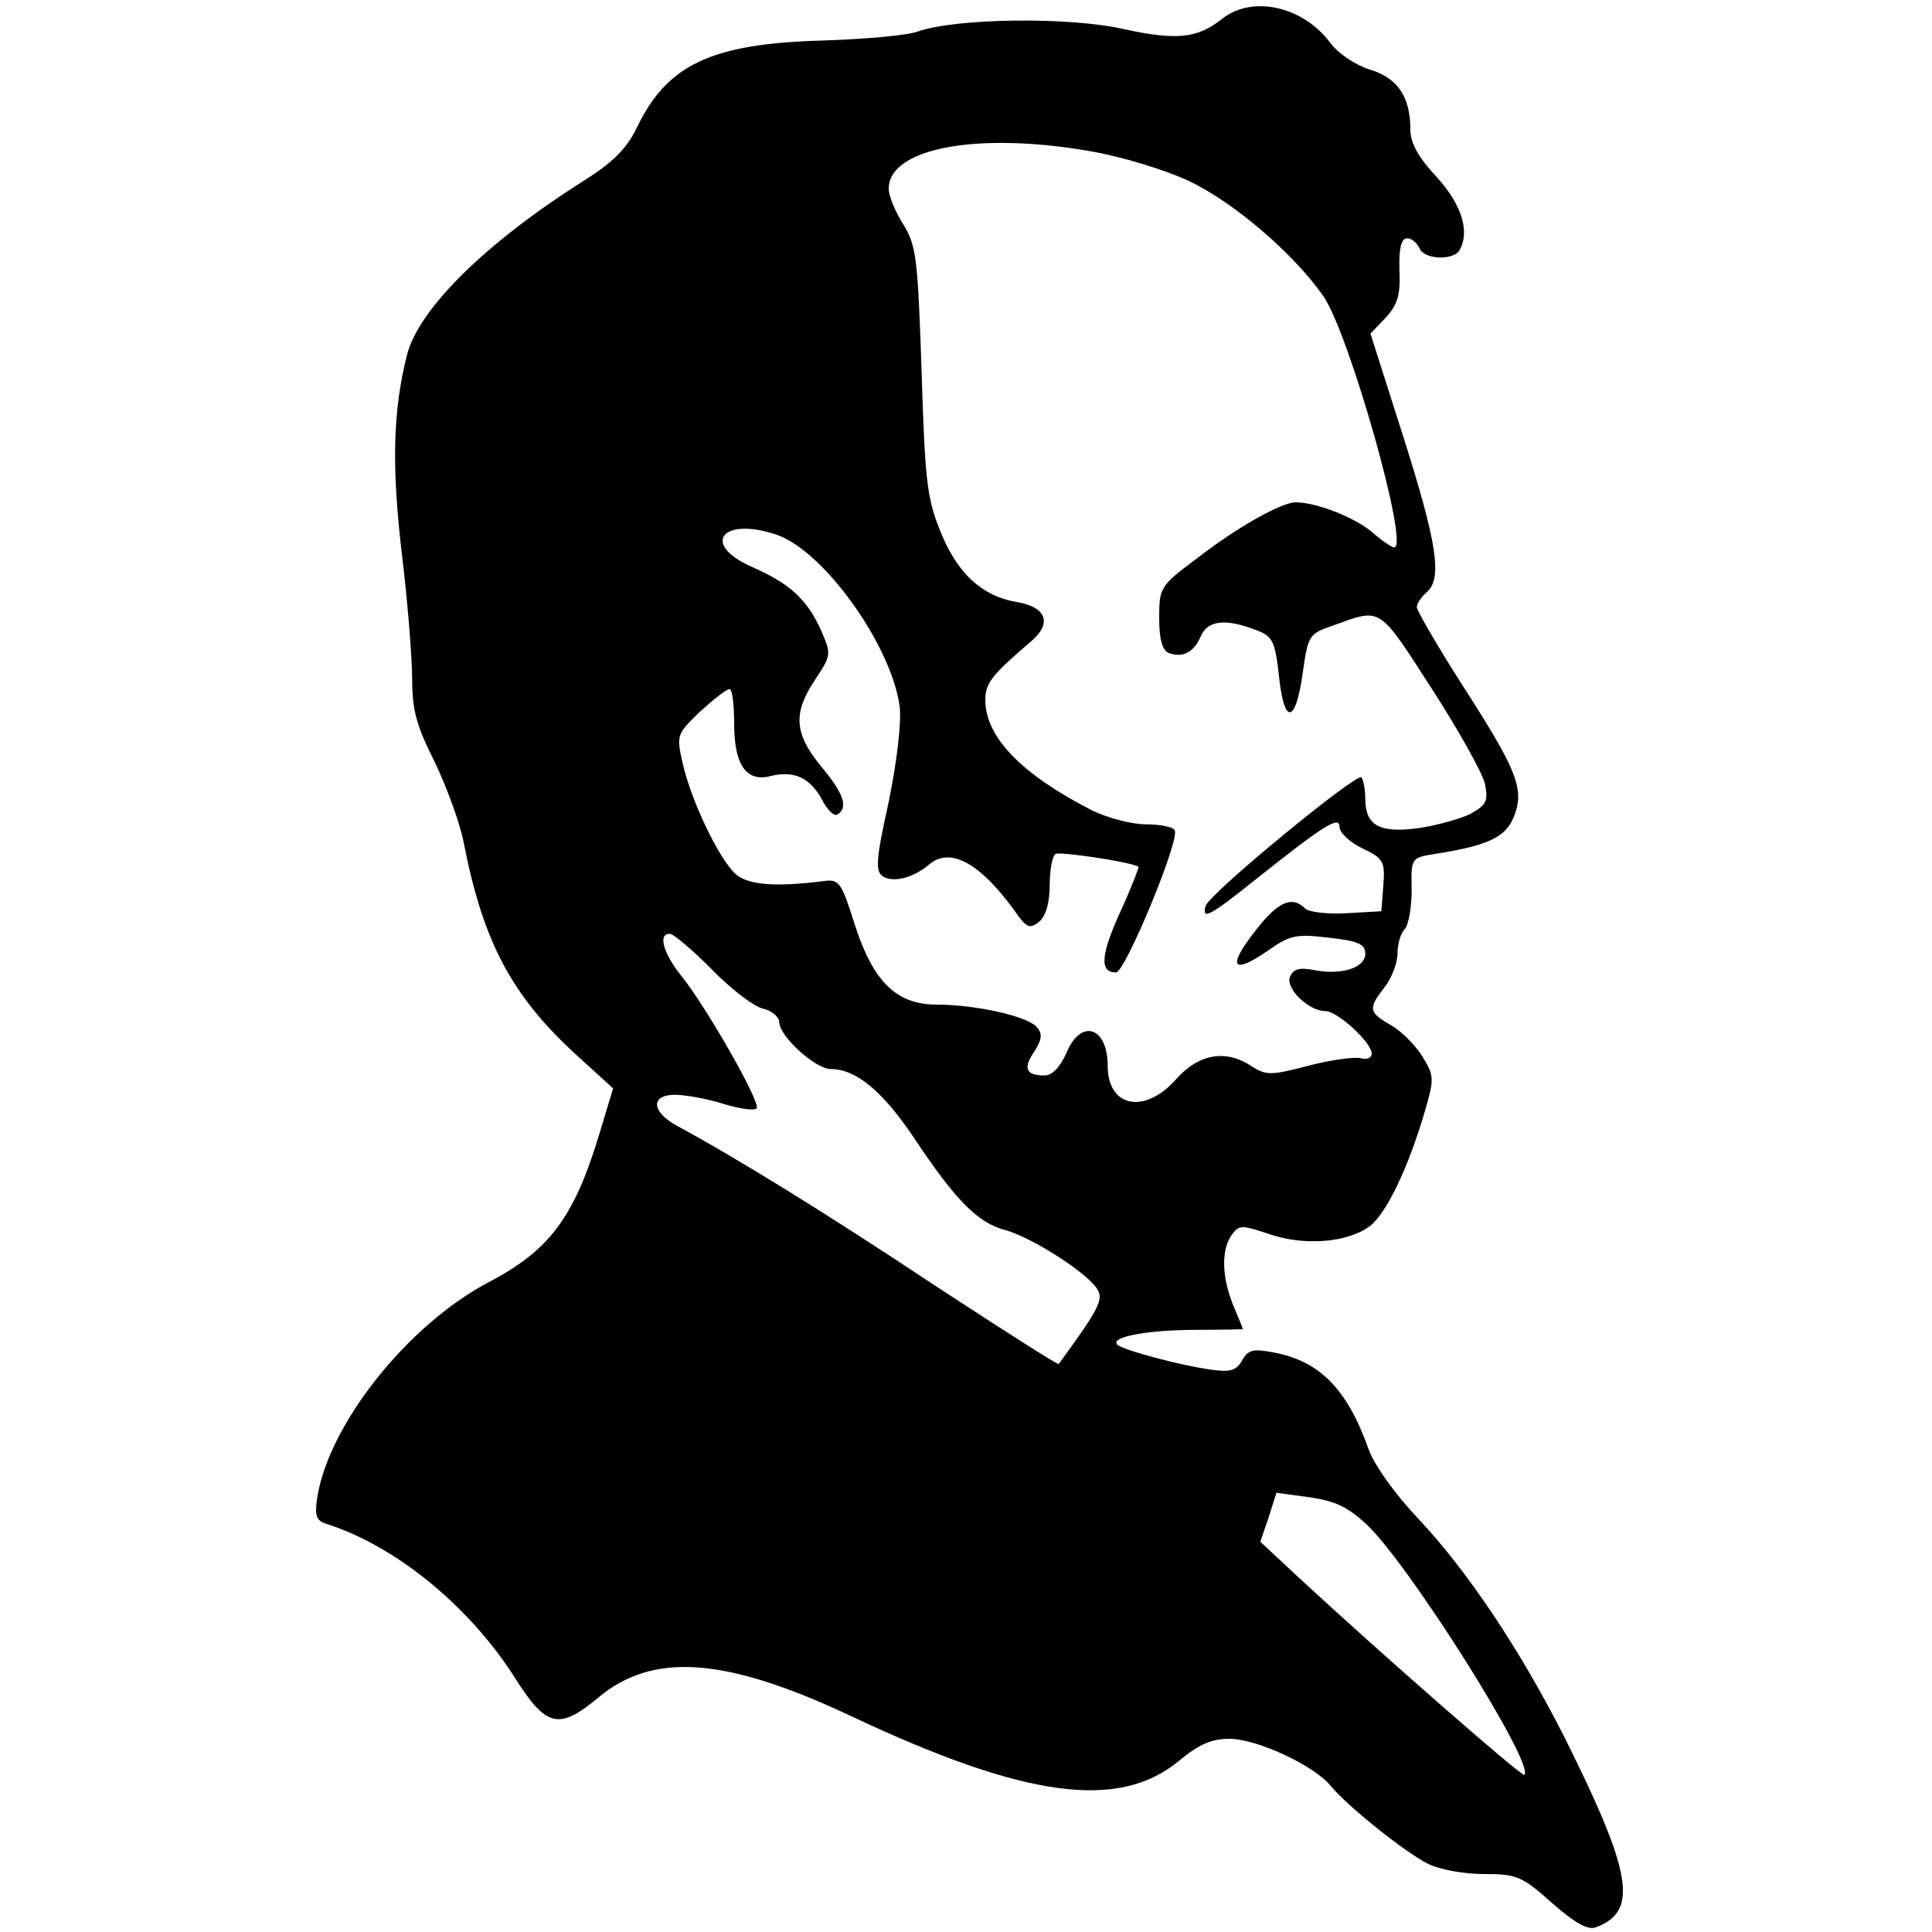 <?xml version="1.0" standalone="no"?>
<!DOCTYPE svg PUBLIC "-//W3C//DTD SVG 20010904//EN"
 "http://www.w3.org/TR/2001/REC-SVG-20010904/DTD/svg10.dtd">
<svg version="1.0" xmlns="http://www.w3.org/2000/svg"
 width="300pt" height="300pt" viewBox="0 0 300 300"
 preserveAspectRatio="xMidYMid meet">
<g transform="translate(0,300) scale(0.1,-0.1)"
fill="#000000" stroke="none">
<path d="M1898 2971 c-39 -31 -71 -34 -154 -16 -83 19 -260 17 -319 -4 -16 -6
-84 -12 -150 -14 -170 -5 -239 -37 -286 -135 -16 -33 -37 -54 -83 -83 -152
-96 -256 -199 -274 -270 -22 -87 -24 -173 -8 -309 9 -74 16 -162 16 -195 0
-48 7 -73 35 -128 18 -38 39 -94 45 -125 30 -155 75 -239 176 -331 l56 -51
-22 -73 c-39 -128 -77 -179 -173 -229 -124 -66 -245 -218 -264 -331 -5 -30 -2
-38 13 -43 108 -34 223 -128 294 -240 48 -76 68 -81 129 -30 85 71 197 63 391
-28 271 -128 417 -148 511 -70 30 25 50 34 78 34 43 0 133 -42 158 -74 26 -31
113 -101 150 -120 18 -9 56 -16 87 -16 51 0 59 -3 106 -45 34 -30 55 -42 67
-38 68 24 58 84 -48 296 -68 134 -149 256 -226 338 -37 39 -69 84 -78 109 -33
93 -76 137 -148 150 -31 6 -39 4 -48 -12 -9 -16 -18 -19 -47 -15 -51 7 -139
31 -147 39 -12 12 47 23 123 23 39 0 72 1 72 1 0 1 -7 18 -15 37 -18 44 -19
87 -2 110 11 15 15 15 57 1 54 -19 122 -14 157 12 26 20 60 91 86 180 14 48
14 54 -4 83 -11 18 -33 40 -49 49 -35 20 -36 26 -10 59 11 14 20 38 20 52 0
15 5 32 11 38 6 6 11 33 11 61 -1 50 -1 50 36 56 83 13 109 26 122 56 18 43 7
72 -76 201 -41 64 -74 121 -74 126 0 6 7 16 15 23 25 21 17 75 -36 242 l-51
160 24 25 c18 20 23 35 21 74 -1 34 3 49 12 49 7 0 15 -7 19 -15 6 -18 52 -20
62 -4 17 29 4 71 -35 114 -29 31 -41 53 -41 74 0 51 -20 80 -63 93 -22 7 -48
24 -61 41 -42 57 -121 75 -168 38z m-204 -206 c47 -8 116 -29 152 -46 70 -33
163 -113 209 -179 40 -58 134 -390 110 -390 -4 0 -20 11 -36 25 -27 22 -85 45
-117 45 -22 0 -90 -38 -152 -86 -59 -44 -60 -46 -60 -94 0 -33 5 -50 15 -54
22 -8 39 1 50 27 11 24 39 27 87 8 24 -9 28 -17 34 -71 8 -77 26 -74 37 6 8
57 10 60 45 72 78 28 71 33 155 -97 42 -65 80 -133 83 -149 5 -26 2 -32 -23
-46 -17 -8 -53 -18 -81 -22 -60 -8 -82 4 -82 46 0 14 -3 29 -6 33 -8 7 -238
-182 -242 -200 -6 -22 6 -16 76 40 108 86 132 101 132 83 0 -9 16 -24 35 -33
33 -16 36 -20 33 -58 l-3 -40 -54 -3 c-30 -2 -59 2 -64 7 -21 21 -43 11 -79
-36 -43 -55 -34 -67 21 -29 34 24 44 26 94 20 46 -5 57 -10 57 -25 0 -22 -38
-34 -81 -25 -22 4 -31 1 -36 -11 -7 -18 29 -53 55 -53 19 0 72 -49 72 -66 0
-7 -8 -10 -18 -7 -10 2 -47 -3 -81 -12 -57 -15 -65 -15 -87 -1 -40 27 -82 20
-117 -19 -49 -56 -107 -45 -107 20 0 61 -42 74 -64 20 -10 -22 -22 -35 -34
-35 -29 0 -34 11 -16 37 12 19 13 28 4 38 -14 17 -95 35 -155 35 -63 0 -99 35
-128 125 -20 64 -24 70 -47 67 -77 -10 -119 -6 -138 11 -26 24 -69 114 -82
172 -10 44 -9 45 27 80 21 19 41 35 46 35 4 0 7 -24 7 -54 0 -64 19 -91 57
-81 36 9 61 -3 79 -36 8 -16 19 -27 24 -24 18 11 10 33 -25 75 -42 51 -44 83
-9 135 25 38 25 39 9 76 -22 49 -49 73 -108 99 -79 35 -46 78 38 50 73 -24
179 -171 192 -267 3 -24 -4 -84 -17 -148 -20 -90 -21 -108 -9 -116 17 -10 47
-2 71 18 33 29 80 3 134 -72 18 -26 23 -28 38 -16 10 9 16 29 16 57 0 23 4 45
9 48 6 4 116 -12 129 -20 1 0 -11 -32 -28 -69 -31 -68 -33 -95 -7 -95 14 0
100 207 91 221 -3 5 -23 9 -45 9 -22 0 -59 10 -82 21 -110 56 -167 114 -167
172 0 26 9 38 71 91 33 28 24 53 -21 61 -56 9 -95 46 -121 113 -20 49 -23 83
-28 247 -6 174 -8 193 -28 226 -13 20 -23 45 -23 56 0 63 138 89 314 58z
m-590 -1269 c29 -30 65 -58 80 -62 14 -3 26 -13 26 -21 0 -22 56 -73 80 -73
39 0 80 -34 128 -105 65 -98 100 -134 143 -145 42 -12 127 -66 143 -92 10 -16
2 -31 -60 -116 -1 -2 -87 53 -191 121 -167 111 -306 197 -402 249 -40 22 -41
48 -3 48 16 0 50 -6 75 -14 26 -8 49 -11 52 -7 6 10 -77 155 -115 203 -30 37
-39 68 -20 68 6 0 35 -25 64 -54z m1019 -864 c66 -63 261 -372 244 -388 -3 -4
-227 192 -351 307 l-59 55 13 38 12 38 52 -7 c40 -6 59 -15 89 -43z"/>
</g>
</svg>
